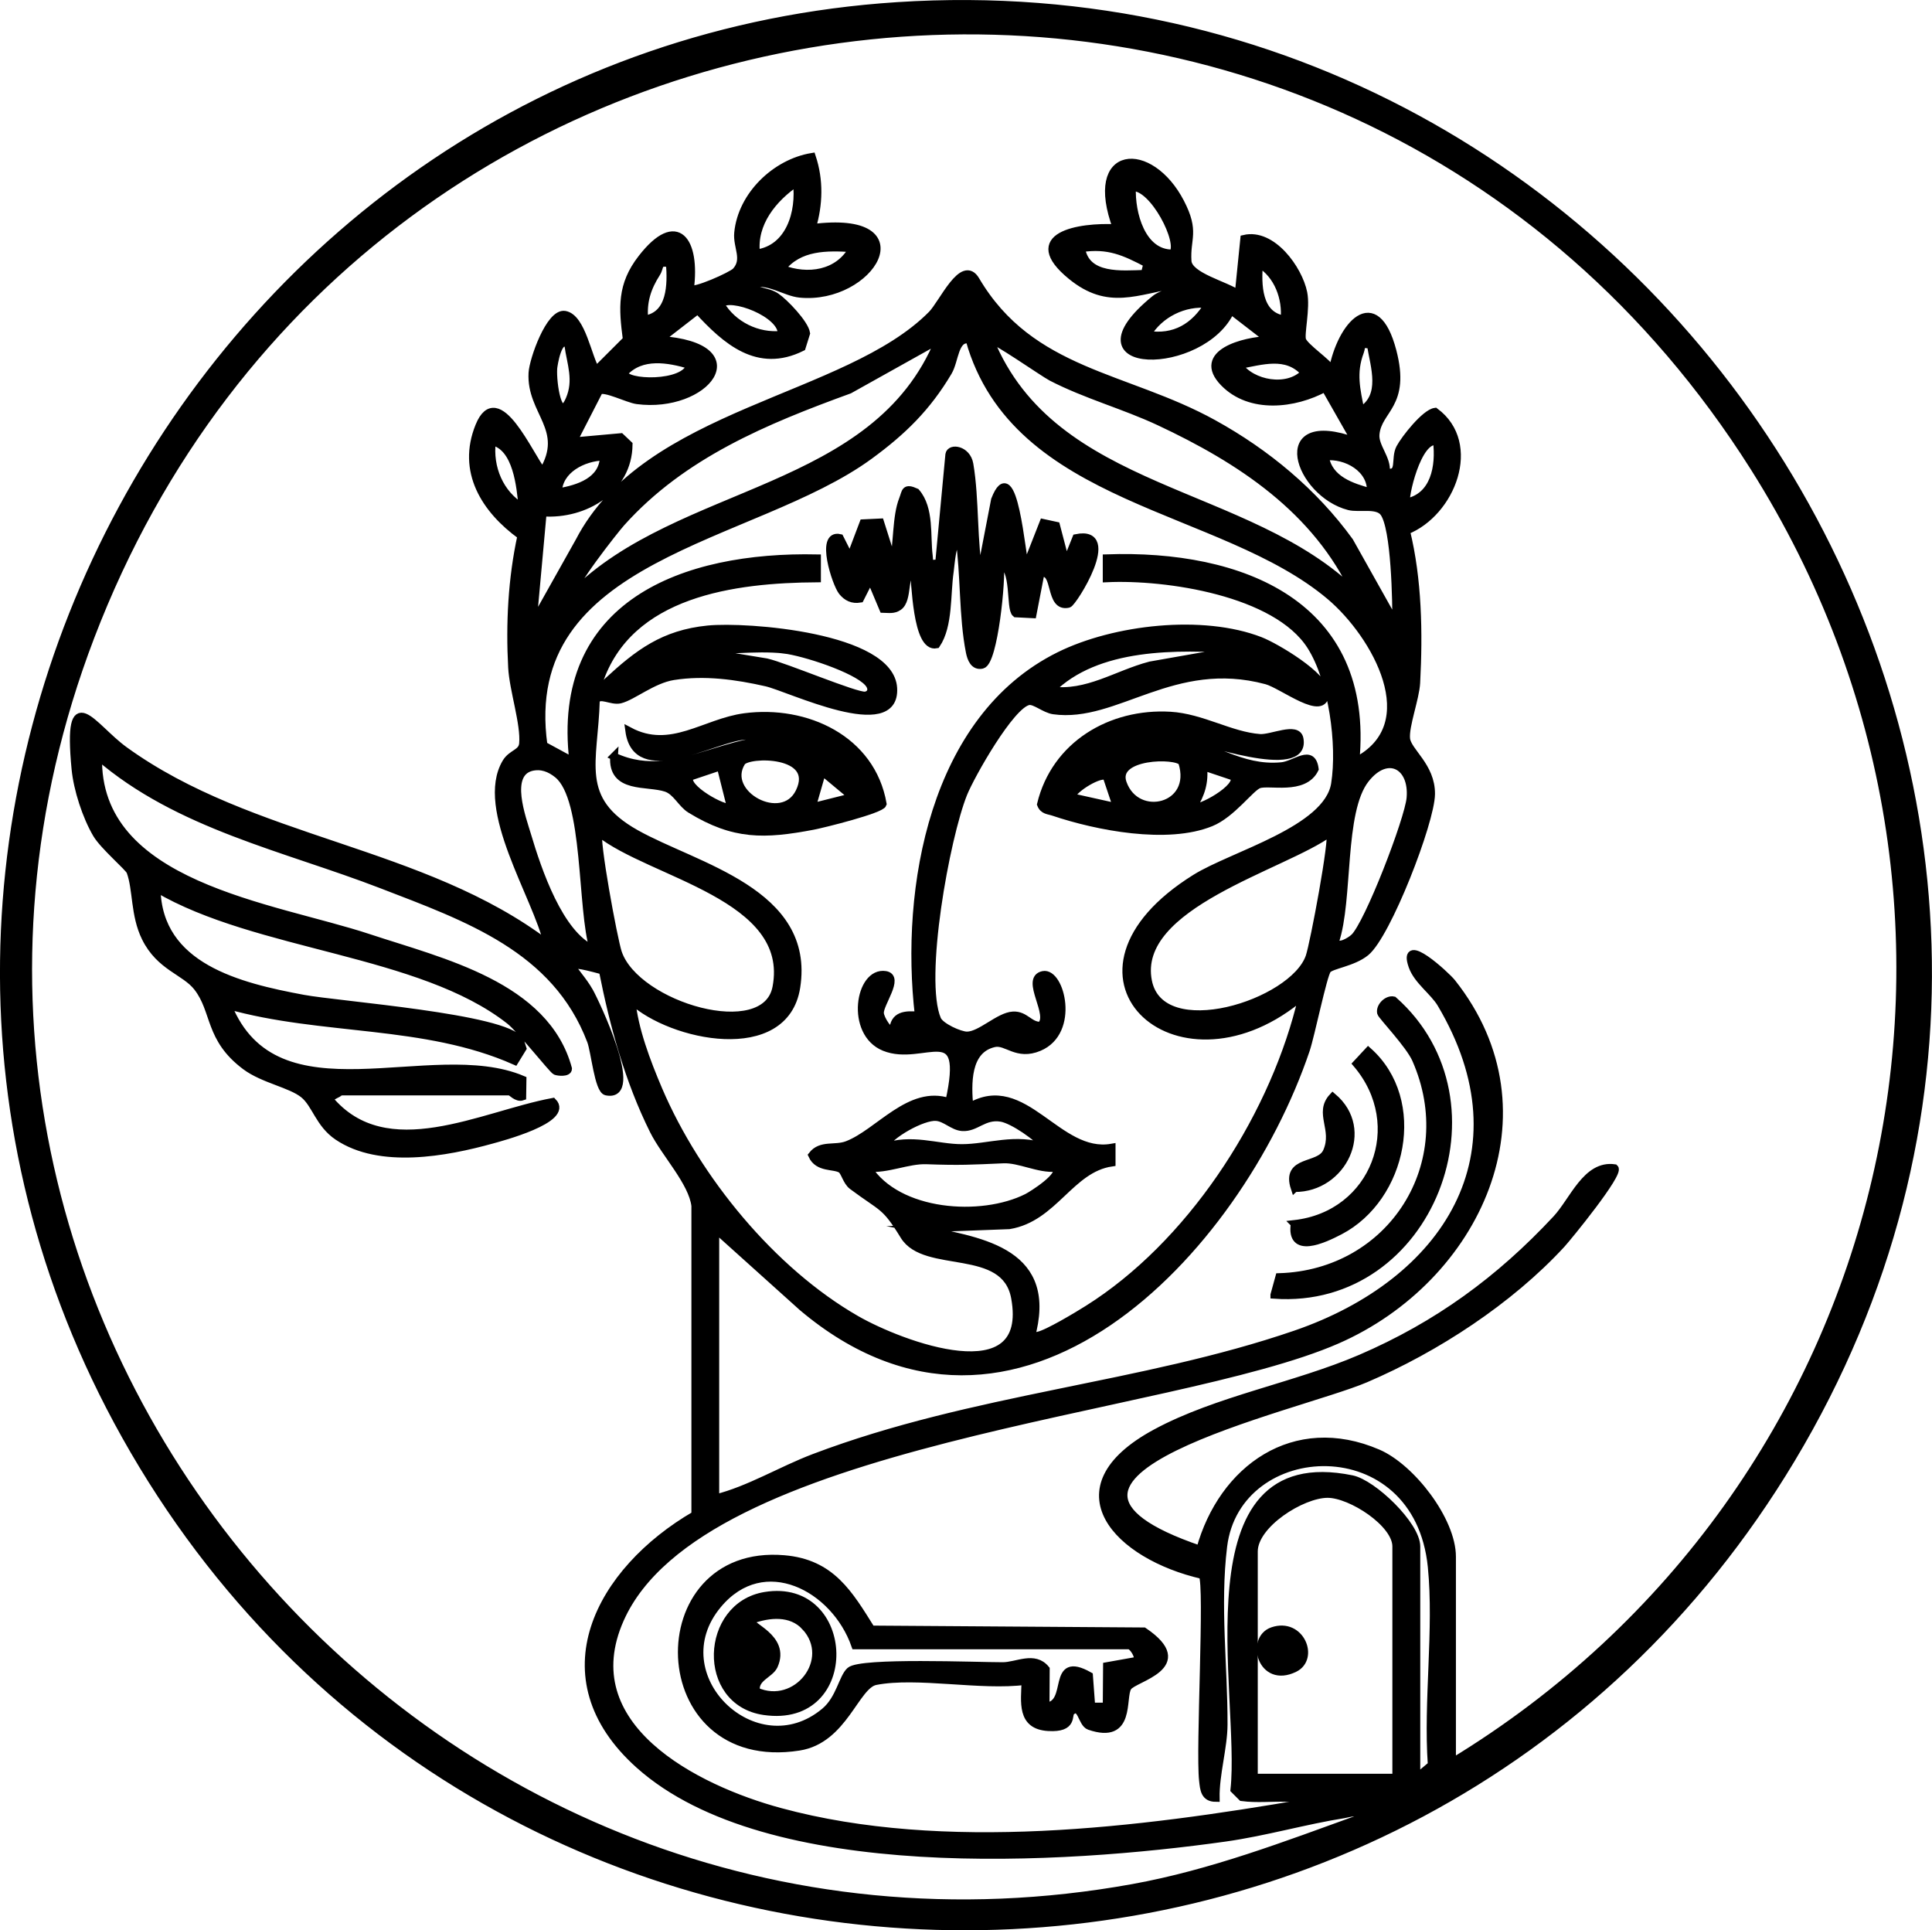 <?xml version="1.0" encoding="UTF-8"?>
<svg id="Layer_2" data-name="Layer 2" xmlns="http://www.w3.org/2000/svg" viewBox="0 0 380.33 379.93">
  <defs>
    <style>
      .cls-1 {
        stroke: #000;
        stroke-miterlimit: 10;
        stroke-width: 1.5px;
      }
    </style>
  </defs>
  <g id="Layer_1-2" data-name="Layer 1">
    <path class="cls-1" d="M176.64,1.17c150.98-9.79,254.48,155.22,176.01,286.01-74.74,124.58-256.96,122.25-327.98-4.64C-42.67,162.21,39.78,10.04,176.64,1.17ZM285.85,346.87c87.81-53.32,114.78-167.38,59.42-254.92C263.66-37.05,72.11-16.68,17.83,125.35c-51.09,133.71,65.17,271.56,205.22,246.22,15.46-2.8,30.11-8.42,44.79-13.72.24-1.8-2.17-.91-3.24-.74-7.63,1.2-15.52,3.5-23.4,4.61-31.6,4.45-90.07,8.27-115.37-14.35-19.28-17.24-7.83-38.26,11.03-49.21v-60.82c-.55-4.66-5.95-10.28-8.2-14.8-4.9-9.83-7.88-20.73-10.01-31.49-9.48-2.57-5.28-.59-2.61,4.11,1.14,2.01,10.29,21.15,3.32,19.69-1.57-.33-2.25-7.88-3.04-9.97-6.92-18.23-24.44-24.29-41.23-30.77-18.97-7.32-39.98-11.63-55.75-25.25-.66,25.59,34.37,29.47,53.27,35.73,14.39,4.77,34.8,9.35,39.24,25.76,0,.88-2.03.66-2.47.47-.62-.27-6.82-8.18-9.06-9.94-17.54-13.8-49.79-14.41-69.47-26.02.25,15.49,16.26,19.34,28.81,21.68,7.05,1.32,39.87,3.71,42.73,8.27l.49,1.53-1.53,2.49c-17.79-7.88-37.97-5.73-56.51-10.97,9.47,23.58,40.12,7.02,58.04,14.63l-.05,3.36c-1.08.38-2.19-1-2.49-1h-33c-.15,0-2.63,1.21-2.5,1.5,11.21,13.41,30.07,3.09,43.99.51,3.39,3.43-10.41,7.05-12,7.49-9.03,2.51-22.06,4.92-30.34-.66-3.68-2.48-4.33-6.36-6.71-8.29-2.52-2.05-7.95-2.94-11.45-5.55-7.31-5.46-5.83-10.85-9.47-15.53-2.46-3.17-7.37-3.96-10.23-9.77-2.21-4.49-1.68-9.53-2.98-13.02-.31-.83-5.24-4.99-6.64-7.36-2.05-3.49-3.78-8.8-4.17-12.83-1.68-17.66,3.29-8.27,9.66-3.66,25.04,18.12,58.71,19.45,83.32,38.17-2.18-9.5-13.62-26.61-8.22-35.75,1.13-1.91,3.18-1.83,3.35-3.74.35-3.87-1.92-10.58-2.16-14.96-.47-8.68-.02-17.48,1.82-25.94-7.11-5.14-11.92-12.69-8.28-21.61,3.66-8.97,9.95,5.96,12.5,9.01,5.1-8.4-2.46-11.74-2.03-19.46.14-2.58,3.43-11.97,6.4-11.46,3.36.58,4.53,8.47,6.14,10.92l6.03-6.02c-.82-6.26-1.15-10.73,2.95-16,7.01-9.02,10.75-3.4,9.53,6.02.7.73,8.22-2.6,9.01-3.48,2.13-2.37.15-4.77.43-7.57.72-7.38,7.38-13.77,14.55-14.95,1.54,4.63,1.39,9.37.02,14,22.13-2.88,11.51,14.34-2.39,12.97-2.99-.3-6.11-2.83-9.61-1.95.45,1.69,3.13,1.26,4.96,2.53,1.69,1.17,5.6,5.26,5.9,7.18l-.87,2.78c-8.66,4.3-14.92-1.28-20.49-7.33l-7.51,5.82c19.04,1.31,9.03,13.69-4.42,11.93-1.85-.24-6.41-2.62-7.49-1.85l-5.09,9.92,9.35-.84,1.57,1.49c-.09,8.8-8.61,13.96-16.91,13.38l-2,21.98,9.16-16.33c13.31-25.64,52.67-27.74,69.38-44.62,2.21-2.23,6.11-11.17,8.7-6.77,10.83,18.38,29.53,18.69,46.77,28.21,10.43,5.75,19.81,13.53,26.81,23.19l9.16,16.33c.04-4.22-.19-19.06-2.47-22.02-1.3-1.69-4.82-.7-6.8-1.2-9.93-2.55-15.55-18.87,1.27-12.78l-5.99-10.52c-6.01,3.27-14.74,4.3-19.93-1.04-5.61-5.78,3.97-8.29,8.91-8.43l-7.52-5.81c-5.54,12.23-32.79,12.34-14.99-2.19,1.59-1.3,4.09-1.34,4.5-2.98-8.13,1.29-13.59,4.39-20.92-1.59-9.62-7.85,1.34-9.83,8.92-9.43-5.9-15.86,6.61-16.55,12.57-5.05,3.02,5.82,1.12,6.99,1.41,11.56.19,3.03,7.61,4.71,10.02,6.5l1.1-10.91c5.52-1.31,10.73,5.98,11.67,10.63.62,3.08-.65,8.18-.22,9.33.53,1.41,4.88,4.25,5.96,5.94,1.62-8.86,8.44-16.64,11.81-3.81,2.81,10.7-2.87,11.43-3.33,16.38-.23,2.46,2.35,4.79,2.03,7.44,3.15.73,1.6-2.6,2.75-4.74.97-1.82,4.94-6.86,6.93-7.14,8.54,6.32,3.23,19.93-5.71,23.46,2.35,9.54,2.53,20.09,2.01,29.9-.17,3.12-2.24,8.48-1.99,11.01s4.96,5.39,4.91,10.89-8.67,27.73-12.88,31.15c-2.56,2.08-6.8,2.48-7.55,3.45-.84,1.09-3.25,12.91-4.22,15.78-13.5,39.83-57.13,86.1-99.15,50.63l-17.11-15.39v53c6.71-1.68,12.86-5.51,19.48-8.02,31.4-11.89,64.47-13.88,94.73-24.27,29.59-10.16,46.18-35.5,28.63-65.05-1.43-2.4-4.63-4.55-5.63-7.38-2.28-6.46,6.71,1.84,7.79,3.21,20.31,25.61,4.84,58.35-22.64,70.36-32.72,14.29-125.23,19.32-141.09,54.91-9.41,21.12,14.72,33.41,31.52,37.95,32.22,8.72,70.77,3.86,103.21-1.73.24-1.73-2.28-.95-3.48-.99-2.96-.1-5.93.25-8.87-.14l-1.5-1.5c2-18.5-10.22-67.95,23.13-61.13,4.18.85,12.73,9.07,12.73,13.27v45.5l2.99-2.51c-.88-12.54,1.22-26.65,0-38.98-2.74-27.67-38.36-25.84-41.01-4.03-1.42,11.69.11,23.48.08,35.05-.01,4.49-1.65,9.83-1.56,14.48-2.25-.01-2.35-1.74-2.54-3.46-.69-6.06,1.14-38.52-.08-40.41-16.58-3.78-29.55-17-9.22-27.99,12.07-6.53,27.51-9.16,40.33-14.67,15.14-6.51,27.37-15.45,38.55-27.45,3.37-3.62,5.92-10.84,11.48-10.01,1.12.98-9.19,13.61-10.48,15.01-10.22,11.08-24.69,20.52-38.55,26.45-13.42,5.74-75.85,18.9-32.59,33.61,4.38-15.89,18.54-26.07,35.01-18.97,6.6,2.85,14.61,13.22,14.61,20.39v40.5ZM148.86,49.87c6.62-.87,8.72-8.16,7.98-13.99-4.63,3.14-8.69,8.07-7.98,13.99ZM230.85,49.87c1.95-2.03-3.83-13.38-7.99-12.99-.23,5.07,1.87,13.05,7.99,12.99ZM167.85,48.88c-5.12-.33-10.52-.42-13.99,3.98,5.14,2,11.2,1.14,13.99-3.98ZM225.84,51.89c-4.45-2.34-7.69-3.83-12.99-3.01.96,5.9,8.02,5.12,12.49,5l.5-1.99ZM131.85,51.88c-2.5-.53-1.76.57-2.59,1.87-1.83,2.86-2.75,5.65-2.4,9.12,5.31-.76,5.3-6.96,4.99-10.99ZM252.85,62.87c.41-4.12-1.26-8.79-4.98-10.99-.32,4.03-.33,10.23,4.98,10.99ZM153.85,65.87c.42-4.14-10.25-8.1-11.99-5.98,2.41,4.09,7.29,6.49,11.99,5.98ZM237.85,59.88c-4.71-.51-9.58,1.88-12,5.98,5.36.85,9.28-1.51,12-5.98ZM184.85,66.88l-17.64,9.85c-16.52,6.01-32.88,12.76-44.87,26.13-1.35,1.5-10.4,12.99-9.48,14.01,20.97-21.01,59.52-19.56,71.99-49.99ZM190.84,66.87c-2.96-.55-2.81,4.03-4.17,6.32-4.17,7.03-8.97,11.71-15.5,16.49-22.9,16.76-69.43,19.32-64.15,57.02l5.82,3.16c-3.73-31.03,21.77-40.55,48.01-39.99v3.99c-16.23.11-37.1,2.72-42.99,20.52.15,3.22.95.47,1.68-.2,6.12-5.65,11.11-9.44,19.82-10.31,7.58-.76,35.91,1.37,36.5,11.58s-20.44-.06-25-1.1c-5.94-1.35-12.15-2.21-18.27-1.25-4.1.64-8.04,4-10.51,4.6-1.71.41-3.95-1.25-4.76.11-.33,12.18-4.12,19.51,7.85,26.24,11.81,6.64,34.56,11.48,31.61,30.26-2.28,14.54-24.66,9.82-32.44,2.57.5,5.62,2.96,12.12,5.33,17.67,7.5,17.51,22.27,35.59,38.87,45.13,8.71,5.01,34.74,14.9,31.26-4.25-1.94-10.67-17.67-5.36-21.84-12.19-3.8-6.2-4.13-5.3-10.18-9.82-1.14-.85-1.51-2.83-2.21-3.27-1.38-.87-4.51-.11-5.71-2.77,1.77-2.27,4.48-1.11,6.93-2.05,6.2-2.38,12.32-11.04,20.05-8.44,3.8-17.06-5.07-7.67-12.74-10.77-6.96-2.82-4.95-15.09.22-14.24,2.89.48-1.16,5.66-1.08,7.51.05,1.22,1.94,4,2.58,3.49.11-3.08,2.35-3.24,5.03-3.01-2.91-25.02,2.86-58.52,27.67-70.81,10.89-5.39,28.24-7.35,39.58-2.94,3.01,1.17,12.77,6.92,12.78,10.25.01,5.15-8.43-1.59-11.59-2.43-18.36-4.91-29.58,7.63-41.88,5.9-1.76-.25-3.7-2.04-4.91-1.81-3.54.67-11.37,14.55-12.83,18.17-3.46,8.61-8.56,36.48-5.16,44.45.62,1.45,4.46,3.15,5.84,3.15,2.69,0,6.29-3.81,9.09-3.95,2.41-.12,3.2,2.05,5.39,2.02,2.6-1.97-3.28-9.22.52-9.99,3.43-.69,6.47,11.18-.79,14.25-4.41,1.86-6.4-1.32-8.83-.78-5.54,1.23-5.28,8.08-4.88,12.52,10.77-6.39,17.32,9.86,28,8v2.97c-8.17,1.19-11.34,10.89-20.19,12.34l-17.81.67c11.53,2.31,26.1,4.07,22.46,20-.26,1.11-1.16,1.44,1.04,1.02,1.83-.35,7.84-3.97,9.8-5.21,19.95-12.53,35.81-36.65,41.68-59.33.14-.54.29-1.63-.48-1.47-24.03,19.18-50.3-5.15-20.03-24.03,7.35-4.59,26.03-9.46,27.47-18.53,1.23-7.74-.48-20.44-4.75-27.14-6.79-10.66-28.46-13.87-40.2-13.31v-3.99c26.46-.93,52.02,8.99,49.01,40,14.04-7.21,3.92-24.97-5-32.51-21.27-17.98-61.93-18.33-71.02-50.49ZM266.84,116.87c-7.65-16.55-22.68-26.39-38.63-33.86-6.9-3.23-14.44-5.26-21.23-8.77-1.55-.8-11.61-7.85-12.12-7.37,12.52,30.68,50.79,29.03,71.99,49.99ZM111.84,67.87c-1.96-2.01-2.85,4.03-2.9,4.63-.2,2.87,1,11.13,3.16,6.13,1.63-3.78.29-7-.26-10.76ZM269.84,67.87c-2.43-.32-1.58.01-2.1,1.39-1.56,4.15-.71,7.48.12,11.61,4.79-2.87,2.67-8.74,1.98-13ZM135.85,71.88c-4.3-1.27-9.58-2.23-12.98,1.49-.06,2.27,12.05,2.57,12.98-1.49ZM243.85,71.88c2.55,3.75,9.66,5.04,12.98,1.49-3.59-4-8.46-2.28-12.98-1.49ZM102.84,99.87c-.39-4.01-1.04-11.91-5.98-12.99-.65,5.14,1.52,10.36,5.98,12.99ZM282.85,86.88c-3.87-.79-6.51,11.43-5.99,11.99,5.56-1.11,6.59-7.13,5.99-11.99ZM118.85,89.88c-4.02.11-8.87,2.53-8.99,6.99,4-.65,8.87-2.2,8.99-6.99ZM269.84,96.87c.27-4.61-4.84-7.46-8.99-6.99.72,4.56,5.29,5.98,8.99,6.99ZM243.85,127.88c-12-.81-27.96-1.15-36.99,7.98,7.14.99,12.98-3.19,19.58-4.91l17.42-3.07ZM154.35,127.87c-5.8-.65-12.58.48-18.5,0l15.03,2.47c3.63.82,17.67,6.78,19.45,6.54,1.11-.15,1.66-1.28.54-2.52-2.48-2.76-12.79-6.06-16.52-6.48ZM266.54,184.55c2.82-2.65,10.74-23.26,11.11-27.47.57-6.43-4.54-9.18-8.83-3.73-5.02,6.38-3.17,23.73-5.99,32.01.6,1.37,3.05-.21,3.7-.81ZM116.84,186.87c-2.51-7.93-1.16-29.64-7.05-34.44-1.53-1.24-3.24-1.91-5.23-1.42-4.99,1.36-1.79,9.91-.75,13.39,2.04,6.85,6.3,19.57,13.02,22.47ZM117.86,163.87c-.76,1.03,2.93,21.06,3.82,23.67,3.55,10.46,29.01,17.95,31.14,6.8,3.44-17.96-24.77-22.24-34.96-30.48ZM261.84,163.87c-9.16,6.72-38.81,14.2-35.82,29.26,2.52,12.65,28.58,4.45,31.76-4.83.86-2.49,4.8-23.45,4.06-24.43ZM205.85,225.86c-1.51-2.05-6.48-5.45-8.76-5.83-3.43-.57-4.95,2.04-7.67,1.84-1.84-.14-3.3-1.87-5.14-2-2.62-.19-9.19,3.41-10.43,5.99,5.58-2.04,10.61.1,15.5.09,5.22,0,10.61-2.21,16.5-.09ZM207.85,229.88c-3.39.3-7.14-1.8-10.35-1.66-6.44.28-8.46.42-15.12.18-3.67-.13-7.72,1.85-11.52,1.48,5.88,9.21,22.33,10.33,31.32,5.81,1.03-.52,7.17-4.38,5.68-5.81ZM274.85,349.87v-45.5c0-4.55-8.87-10.31-13.5-10.31-5.07,0-14.5,5.96-14.5,11.31v44.5h28Z"/>
    <path class="cls-1" d="M222.03,332.05c-1.33,2.08.82,10.57-7.57,7.69-1.57-.54-1.56-4.52-3.59-2.86-.75.61.61,3.39-4.52,3.08-5.44-.33-4.62-4.94-4.49-9.09-8.69,1.16-21.33-1.56-29.48.03-3.99.77-6.24,11.53-15.08,12.91-29.85,4.68-30.7-39.33-2.94-36.95,9.31.8,12.77,6.82,17.17,13.85l53.63.37c10.17,6.89-1.96,9.16-3.11,10.97ZM222.35,323.87h-54c-3.98-11.43-18-18.88-27.03-8.03-11.63,13.96,7.44,32.42,21.04,21.04,2.97-2.48,3.5-6.71,4.98-8.02,2.12-1.89,25.1-.93,30.05-.94,2.8,0,6.23-2.17,8.5.62l-.04,7.33c5.26-.33.81-10.4,8.55-6.05l.45,6.06h2.99s.06-7.96.06-7.96l5.94-1.06c.54-.74-.73-2.77-1.5-2.99Z"/>
    <path class="cls-1" d="M250.85,254.87l.97-3.52c22.14-.67,35.94-22.35,26.9-42.85-1.28-2.89-6.74-8.58-6.87-9.14-.28-1.23,1.25-2.76,2.48-2.48,22.62,20.02,7.13,60.16-23.48,57.99Z"/>
    <path class="cls-1" d="M254.85,240.89c15.71-1.77,22.52-19.45,12.2-31.52l2.3-2.47c10.9,9.72,6.88,28.87-5.6,35.38-3.27,1.71-9.79,4.72-8.9-1.39Z"/>
    <path class="cls-1" d="M254.86,233.87c-1.93-5.82,4.92-3.98,6.33-7.22,1.93-4.41-1.8-7.55,1.17-10.76,7.66,6.45,1.91,18.04-7.49,17.97Z"/>
    <path class="cls-1" d="M192.86,113.87l2.99-15.49c3.72-9.56,5.26,11.04,6.01,13.49l3.52-8.96,2.54.55,1.94,7.41,2-4.99c8.56-1.75-.63,12.79-1.53,12.99-3.94.91-2.17-6.92-5.48-6l-1.56,8.05-3.33-.17c-1.24-.99.02-9.04-3.1-9.88.45,2.84-1.17,19.46-3.52,19.99-1.6.37-2.19-1.23-2.45-2.53-1.4-7.07-.99-15.23-2.05-22.46-1.42.61-1.62,5.06-1.85,6.63-.66,4.46-.13,10.62-2.65,14.36-3.96.84-4.14-12.52-4.5-14.99-2.11.96-.9,6.14-2.94,7.55-.98.68-1.96.46-3.04.44l-2.52-5.99-2.02,3.99c-1.49.25-2.62-.28-3.54-1.43-1.24-1.56-4.47-11.5-.45-10.56l2.01,3.99,2.61-6.89,3.34-.16,2.55,8.05c.87-3.78.53-9.16,1.9-12.6.58-1.46.33-2.42,2.6-1.39,2.82,3.26,2.02,8.61,2.52,12.5.23,1.8-.4,1.65,1.99,1.49l2.01-21.41c.2-1.43,3.49-1.02,4,1.91,1.2,6.97.64,15.36,2.01,22.5Z"/>
    <path class="cls-1" d="M120.86,148.88c13.27,6.25,24.78-7.27,38.99-2.02.18-1.46-2.62-1.79-3.58-1.9-2.81-.31-7.15-.41-9.92-.1-6.42.72-21.05,9.51-22.49-.99,8.19,4.37,14.83-1.7,22.75-2.74,12.07-1.59,24.97,4.34,27.18,17.12-.33,1.09-11.6,3.91-13.73,4.32-9.61,1.82-15.56,1.99-24.14-3.26-1.77-1.08-2.77-3.53-4.79-4.21-3.73-1.25-10.74.34-10.26-6.23ZM146,150.02c-3.92,6.24,8.01,12.76,11.36,5.86,3.85-7.93-10.15-7.77-11.36-5.86ZM143.85,158.86l-2.01-7.99-5.99,2.01c-1.54,2.05,7.01,6.77,8,5.98ZM167.85,156.86l-5.99-4.99-2.01,6.99,7.99-2.01Z"/>
    <path class="cls-1" d="M215.85,148.86c5.56-2.17,9.3-3.51,15.49-2.97,7.56.66,12.68,5.66,20.91,4.9,2.75-.25,6.04-3.61,6.59.57-2.15,4.41-9.05,2.31-11.05,3.07-1.65.63-5.3,5.81-9.41,7.48-8.55,3.49-22.37.83-30.99-2.08-1-.34-2.01-.26-2.49-1.52,2.82-11.68,13.78-18.16,25.48-17.47,6.25.37,11.85,3.96,17.63,4.39,2.29.17,7.33-2.38,7.83.16,1.53,7.82-20.3-.14-22.6-.41-5.38-.62-13.83-.83-17.39,3.88ZM232.7,150.02c-1.05-1.66-13.67-1.5-11.65,4.13,2.73,7.64,14.49,4.79,11.65-4.13ZM242.85,152.88l-5.99-2.01c.34,3.07-.4,5.45-2.01,7.99.96.79,9.54-3.92,8-5.98ZM217.84,152.87c-1.08-.94-6.48,2.28-6.99,3.99l9,2-2.01-5.99Z"/>
    <path class="cls-1" d="M250.52,321.01c5.52-1.88,8.4,5.36,4.33,7.36-6.55,3.22-8.88-5.81-4.33-7.36Z"/>
    <path class="cls-1" d="M150.6,314.09c17.22-2.84,18.3,25.42-.18,22.72-12.63-1.84-11.8-20.75.18-22.72ZM158.53,320.19c-2.8-3.05-7.16-2.6-10.68-1.3-.84,1.14,7.05,3.32,4.52,8.96-.78,1.72-3.97,2.4-3.51,5.02,7.92,3.56,15.62-6.19,9.67-12.68Z"/>
  </g>
</svg>